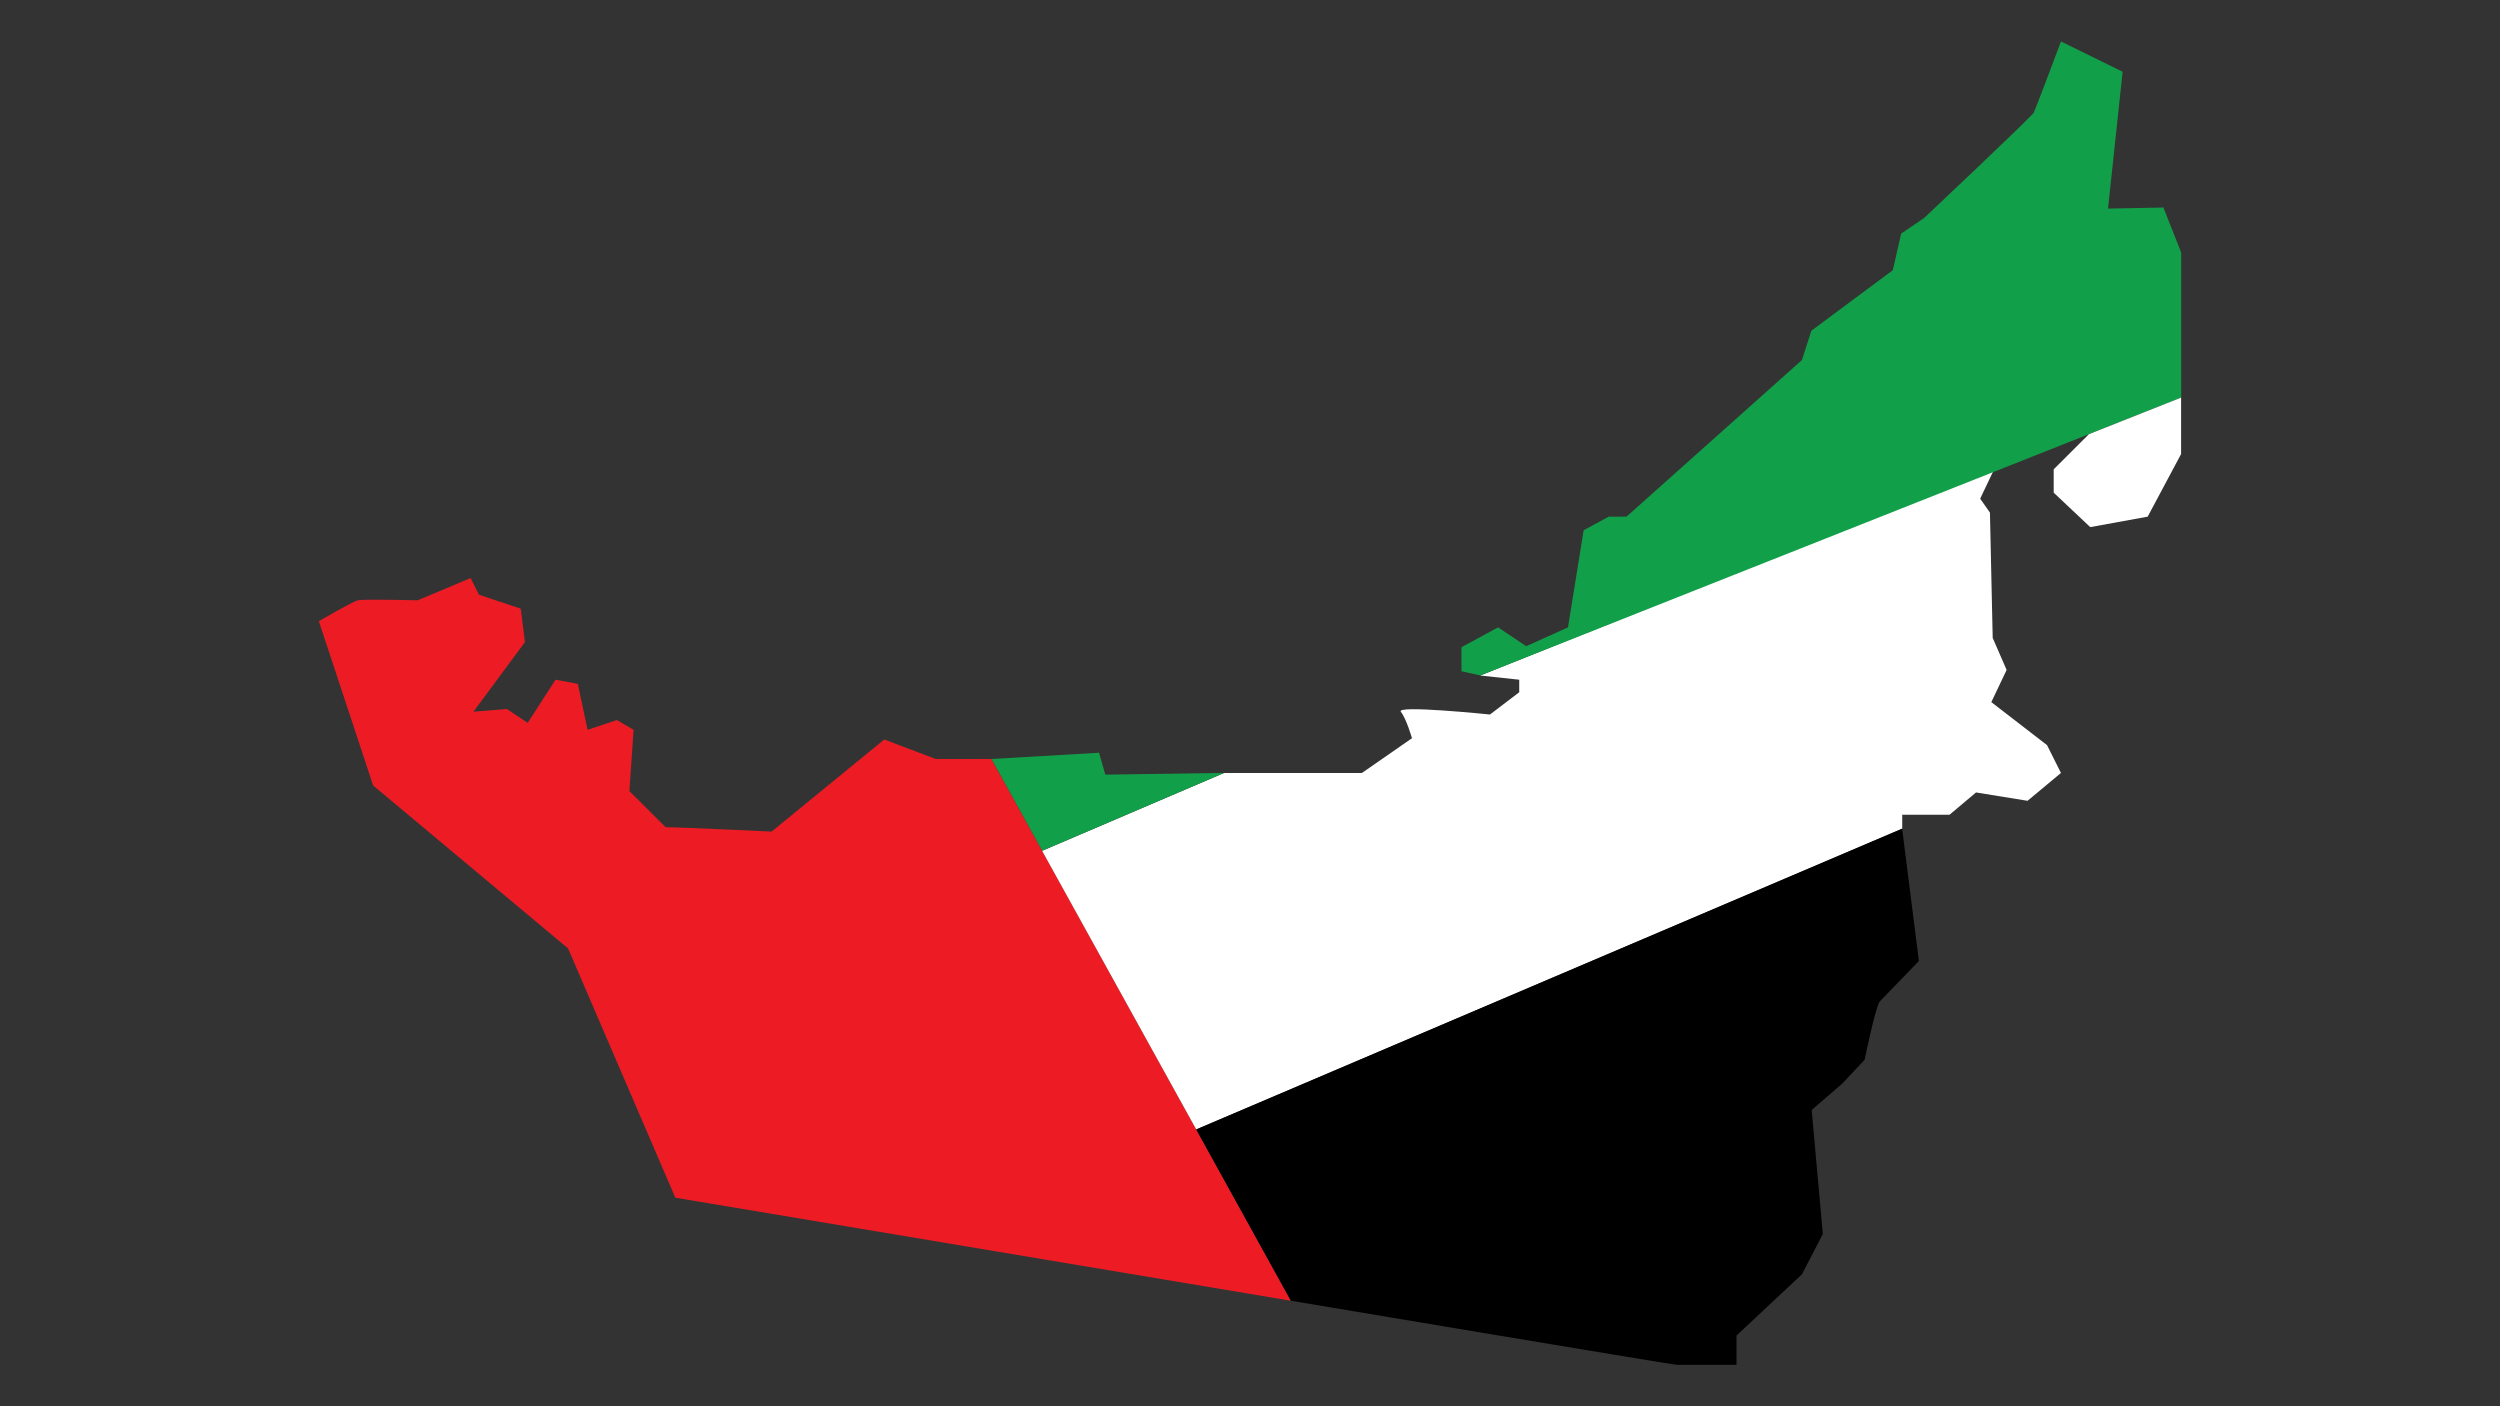 <?xml version="1.0" encoding="utf-8"?>
<!-- Generator: Adobe Illustrator 24.2.0, SVG Export Plug-In . SVG Version: 6.00 Build 0)  -->
<svg version="1.1" id="Layer_1" xmlns="http://www.w3.org/2000/svg" xmlns:xlink="http://www.w3.org/1999/xlink" x="0px" y="0px"
	 viewBox="0 0 1920 1080" style="enable-background:new 0 0 1920 1080;" xml:space="preserve">
<rect x="0" y="0" width="1920" height="1080" fill="#333333" stroke="none"/>
<style type="text/css">
	.st0{fill:#ED1C24;}
	.st1{fill:#FFFFFF;}
	.st2{fill:#129F49;}
</style>
<g>
	<path class="st0" d="M511.21,635.3c10.69,0,81.4,3.35,81.4,3.35l86.48-70.71l39.57,14.97h42.79l229.94,416.06l-472.73-79.15
		l-82.37-191.43L286.58,603.26l-41.7-126.19c0,0,25.66-14.97,29.95-16.04c4.28-1.06,45.98,0,45.98,0l40.64-17.1l6.41,12.85
		l32.07,10.69l3.22,25.66l-39.57,53.48l25.66-2.12l16.04,10.69l21.38-33.17l17.1,3.22l7.5,35.29l22.48-7.5l12.85,7.5l-3.22,47.04
		L511.21,635.3z"/>
	<path class="st1" d="M918.7,867.4l542.21-231V625.7h36.35l20.32-17.1l39.57,6.41l25.66-21.38l-10.69-21.38l-42.79-33.03l11.75-24.7
		l-10.69-24.6l-2.12-96.25l-7.5-10.69l10.69-22.48L1136.82,518.8l29.95,3.22v9.63l-22.48,17.1c0,0-72.74-7.5-68.46-2.12
		c4.28,5.35,8.57,20.32,8.57,20.32l-38.51,26.73H940.01l-139.67,59.76L918.7,867.4z"/>
	<polygon class="st2" points="761.47,582.91 844.07,578.1 848.88,594.93 940.08,593.6 800.41,653.36 	"/>
	<path d="M918.7,867.4l72.71,131.57c0,0,293.05,49.2,296.24,49.2c3.22,0,45.98,0,45.98,0v-22.48l50.26-47.04l16.04-31.01
		l-8.57-95.18l23.54-20.32l17.1-18.19c0,0,8.57-41.7,11.75-44.92c3.22-3.22,29.95-31.01,29.95-31.01l-12.85-101.59L918.7,867.4z"/>
	<path class="st2" d="M1136.85,518.74l-14.44-3.22v-18.46l28.09-15.24l21.65,14.44l32.07-14.44l12.02-74.6l19.26-10.42h13.64
		l134.76-120.31l7.2-22.48l62.58-46.51l6.41-28.09l17.66-12.02c0,0,82.63-77.82,84.23-81.01c1.59-3.22,20.85-54.55,20.85-54.55
		l47.34,23.27l-11.22,105.08l42.53-0.8l13.64,34.49v111.48L1136.85,518.74z"/>
	<polygon class="st1" points="1675.08,305.36 1675.08,348.69 1649.42,396.79 1605.3,404.83 1577.24,378.37 1577.24,360.44 
		1604.27,333.45 	"/>
</g>
</svg>
